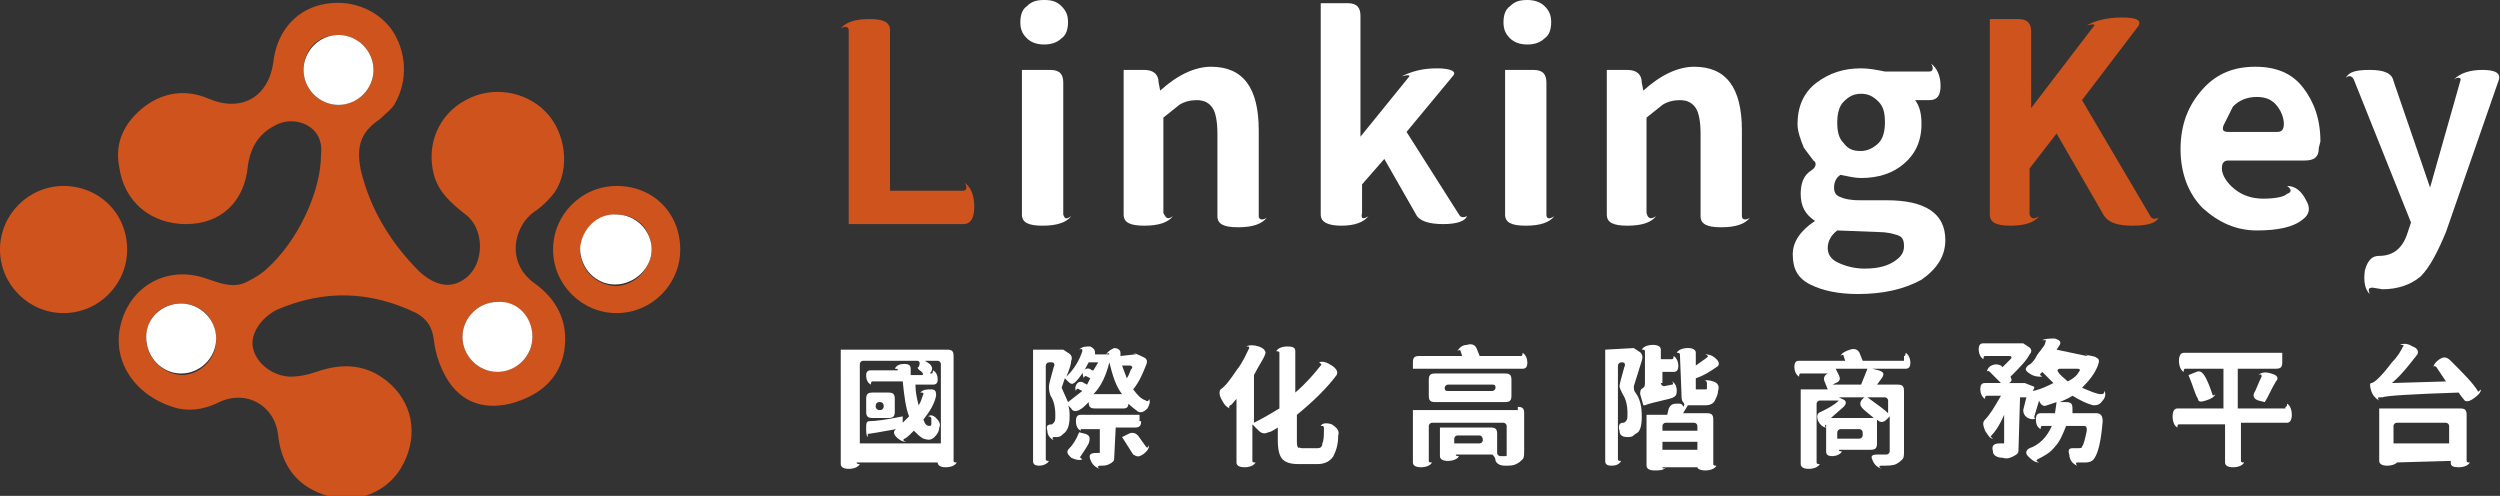 <?xml version="1.0" encoding="utf-8"?>
<!-- Generator: Adobe Illustrator 25.2.0, SVG Export Plug-In . SVG Version: 6.00 Build 0)  -->
<svg version="1.1" id="圖層_1" xmlns="http://www.w3.org/2000/svg" xmlns:xlink="http://www.w3.org/1999/xlink" x="0px" y="0px"
	 viewBox="0 0 157.3 31.2" style="enable-background:new 0 0 157.3 31.2;" xml:space="preserve">
<rect x="0" y="0" width="157.3" height="31.2" fill="#333333" stroke="none"/>
<style type="text/css">
	.st0{fill:#CF531D;}
	.st1{fill:#FFFFFF;}
	.st2{fill-rule:evenodd;clip-rule:evenodd;fill:#CF531D;}
	.st3{fill-rule:evenodd;clip-rule:evenodd;fill:#FFFFFF;}
</style>
<g id="橫式LOGO_x2B_中文名_3_">
	<g>
		<path class="st0" d="M53.4,14.2V1.9c0-0.2-0.2-0.3-0.5-0.1c0.3-0.4,0.9-0.6,1.8-0.6c0.9,0,1.3,0.2,1.3,0.7v10.1h4.6
			c0.2,0,0.3-0.2,0.1-0.5c0.4,0.3,0.6,0.8,0.6,1.5c0,0.7-0.2,1.1-0.7,1.1H53.4z"/>
		<path class="st1" d="M65.7,2.8c-0.4,0-0.8-0.1-1.1-0.4c-0.3-0.3-0.4-0.6-0.4-1c0-0.4,0.1-0.8,0.4-1C64.9,0.1,65.2,0,65.7,0
			s0.8,0.1,1.1,0.4c0.3,0.3,0.4,0.6,0.4,1c0,0.4-0.1,0.8-0.4,1C66.5,2.7,66.1,2.8,65.7,2.8z M67.4,13.6c-0.3,0.4-0.9,0.6-1.8,0.6
			c-0.9,0-1.3-0.2-1.3-0.7V4.4h1.8c0.6,0,0.8,0.3,0.8,0.8v8.3C67,13.8,67.1,13.8,67.4,13.6z"/>
		<path class="st1" d="M73.8,13.6c-0.3,0.4-0.9,0.6-1.8,0.6c-0.9,0-1.3-0.2-1.3-0.7V4.4h1.3c0.6,0,0.9,0.3,0.9,0.8l0.1,0.5
			c1.1-1,2.2-1.5,3.2-1.5c2,0,3,1.3,3,4v5.4c0,0.2,0.2,0.3,0.5,0.1c-0.3,0.4-0.9,0.6-1.8,0.6c-0.9,0-1.3-0.2-1.3-0.7V8.4
			c0-0.7-0.1-1.3-0.3-1.6c-0.2-0.3-0.5-0.5-1-0.5c-0.4,0-0.8,0.1-1.1,0.3l-1,0.8v6C73.4,13.8,73.5,13.8,73.8,13.6z"/>
		<path class="st1" d="M86.1,13.6c-0.3,0.4-0.9,0.6-1.7,0.6c-0.8,0-1.3-0.2-1.3-0.7V0.2h1.7c0.6,0,0.8,0.3,0.8,0.8v7.6l3-3.7
			c0.2-0.2,0-0.2-0.4-0.1c0.6-0.3,1.3-0.5,2.2-0.5c0.9,0,1.3,0.2,1,0.5l-2.9,3.5l3.3,5.2c0.1,0.2,0.3,0.2,0.5,0.1
			c-0.1,0.3-0.6,0.5-1.5,0.5c-0.9,0-1.5-0.2-1.7-0.6l-2-3.5l-1.4,1.6v1.8C85.6,13.8,85.8,13.8,86.1,13.6z"/>
		<path class="st1" d="M96.1,2.8c-0.4,0-0.8-0.1-1.1-0.4c-0.3-0.3-0.4-0.6-0.4-1c0-0.4,0.1-0.8,0.4-1C95.3,0.1,95.6,0,96.1,0
			c0.4,0,0.8,0.1,1.1,0.4c0.3,0.3,0.4,0.6,0.4,1c0,0.4-0.1,0.8-0.4,1C96.9,2.7,96.5,2.8,96.1,2.8z M97.8,13.6
			c-0.3,0.4-0.9,0.6-1.8,0.6c-0.9,0-1.3-0.2-1.3-0.7V4.4h1.8c0.6,0,0.8,0.3,0.8,0.8v8.3C97.3,13.8,97.5,13.8,97.8,13.6z"/>
		<path class="st1" d="M104.2,13.6c-0.3,0.4-0.9,0.6-1.8,0.6c-0.9,0-1.3-0.2-1.3-0.7V4.4h1.3c0.6,0,0.9,0.3,0.9,0.8l0.1,0.5
			c1.1-1,2.2-1.5,3.2-1.5c2,0,3,1.3,3,4v5.4c0,0.2,0.2,0.3,0.5,0.1c-0.3,0.4-0.9,0.6-1.8,0.6c-0.9,0-1.3-0.2-1.3-0.7V8.4
			c0-0.7-0.1-1.3-0.3-1.6c-0.2-0.3-0.5-0.5-1-0.5c-0.4,0-0.8,0.1-1.1,0.3l-1,0.8v6C103.7,13.8,103.9,13.8,104.2,13.6z"/>
		<path class="st1" d="M116.9,18.5c-1.2,0-2.2-0.2-3-0.6c-0.8-0.4-1.1-1-1.1-1.9c0-0.8,0.5-1.5,1.4-2.1c-0.6-0.4-0.9-0.9-0.9-1.7
			c0-0.7,0.2-1.2,0.7-1.5c0.3-0.2,0.3-0.5,0.1-0.6l-0.6-0.8c-0.2-0.5-0.4-1-0.4-1.5c0-1.1,0.4-2,1.2-2.6c0.8-0.6,1.7-0.9,2.8-0.9
			c0.5,0,1,0.1,1.5,0.2h2.8c0.2,0,0.3-0.2,0.1-0.5c0.4,0.3,0.6,0.8,0.6,1.4c0,0.6-0.2,0.9-0.7,0.9h-0.9c0.3,0.4,0.4,0.9,0.4,1.5
			c0,1.1-0.4,1.9-1.1,2.5c-0.7,0.6-1.6,0.9-2.7,0.9c-0.4,0-0.8-0.1-1.3-0.2c-0.3,0.2-0.4,0.5-0.4,0.8c0,0.3,0.1,0.5,0.4,0.6
			c0.2,0.1,0.6,0.2,1.2,0.2h1.7c2.4,0,3.7,0.8,3.7,2.5c0,1-0.5,1.8-1.5,2.5C119.8,18.2,118.5,18.5,116.9,18.5z M115.6,16.5
			c0.4,0.2,1,0.4,1.7,0.4c0.7,0,1.3-0.1,1.8-0.4c0.5-0.3,0.7-0.6,0.7-1c0-0.4-0.1-0.6-0.4-0.7c-0.3-0.1-0.7-0.2-1.2-0.2l-2.6-0.1
			c-0.4,0.3-0.6,0.7-0.6,1.1C115,16,115.2,16.3,115.6,16.5z M117.1,9.5c0.4,0,0.8-0.2,1.1-0.5c0.3-0.3,0.4-0.8,0.4-1.3
			c0-0.6-0.1-1-0.4-1.3c-0.3-0.3-0.6-0.5-1.1-0.5c-0.5,0-0.8,0.2-1.1,0.5c-0.3,0.3-0.4,0.8-0.4,1.3c0,0.6,0.1,1,0.4,1.3
			C116.3,9.4,116.6,9.5,117.1,9.5z"/>
		<path class="st0" d="M128.3,13.6c-0.3,0.4-0.9,0.6-1.8,0.6s-1.3-0.2-1.3-0.7V1.2h1.8c0.6,0,0.8,0.3,0.8,0.8v4.8l3.9-5.1
			c0.2-0.2,0-0.2-0.4-0.1c0.5-0.3,1.3-0.5,2.2-0.5c1,0,1.3,0.2,1,0.6l-3.5,4.6l4.3,7.3c0.1,0.2,0.3,0.2,0.5,0.1
			c-0.1,0.3-0.6,0.5-1.6,0.5s-1.5-0.2-1.8-0.6l-3-5.2l-1.7,2.2v2.9C127.8,13.8,128,13.8,128.3,13.6z"/>
		<path class="st1" d="M143.9,11.7c0.5,0,0.9,0.3,1.2,0.9c0.3,0.5,0.2,0.9-0.2,1.2c-0.6,0.5-1.6,0.7-2.9,0.7c-1.3,0-2.4-0.5-3.4-1.4
			c-0.9-0.9-1.4-2.2-1.4-3.7c0-1.6,0.5-2.8,1.4-3.8c0.9-1,2-1.4,3.3-1.4c1.3,0,2.3,0.4,3,1.3c0.7,0.9,1.1,2,1.1,3.4l-0.1,0.4
			c0,0.6-0.3,0.8-0.9,0.8h-4.8c-0.3,0-0.4,0.2-0.4,0.5c0,0.4,0.3,0.9,0.8,1.3c0.5,0.4,1.1,0.6,1.8,0.6c0.7,0,1.3-0.1,1.5-0.3
			C144.2,12.1,144.2,11.9,143.9,11.7z M139.9,7.9c-0.1,0.3,0,0.4,0.3,0.4h3.1c0.3,0,0.4-0.2,0.4-0.5c0-0.3-0.1-0.7-0.4-1.1
			c-0.3-0.4-0.7-0.6-1.3-0.6c-0.6,0-1.1,0.2-1.5,0.6L139.9,7.9z"/>
		<path class="st1" d="M149.9,18.2l-0.6-0.1c-0.3,0-0.3,0.1-0.2,0.4c-0.3-0.3-0.4-0.8-0.3-1.5c0.2-0.7,0.5-0.9,0.9-0.9
			c0.9,0,1.5-0.5,1.8-1.5l0.2-0.6l-3.6-9c-0.1-0.2-0.3-0.3-0.5-0.1c0.2-0.4,0.7-0.5,1.5-0.5c0.9,0,1.4,0.2,1.5,0.7l2.3,6.7l1.9-6.7
			c0.1-0.2-0.1-0.3-0.4-0.1c0.4-0.4,1-0.6,1.8-0.6c0.8,0,1.2,0.2,1,0.7l-3.3,9.5c-0.5,1.2-1,2.2-1.6,2.8
			C151.7,17.9,150.9,18.2,149.9,18.2z"/>
	</g>
	<g>
		<path class="st1" d="M53,22h6.6c0.3,0,0.4,0.1,0.4,0.4V29c0,0.1,0.1,0.1,0.2,0.1c-0.1,0.2-0.4,0.3-0.7,0.3c-0.3,0-0.5-0.1-0.5-0.3
			v0h-5.1v0c0,0.1,0.1,0.1,0.2,0.1c-0.1,0.2-0.4,0.3-0.7,0.3c-0.3,0-0.5-0.1-0.5-0.3V22z M56.5,23.7l0-0.4c0-0.1-0.1-0.1-0.2-0.1
			c0.1-0.2,0.3-0.3,0.6-0.3c0.3,0,0.4,0.1,0.4,0.3l0,0.4h0.7c0.1,0,0.1-0.1,0-0.2c-0.3-0.2-0.3-0.3-0.2-0.3c0.1-0.2,0.1-0.4-0.1-0.4
			h-3.4c-0.1,0-0.2,0.1-0.2,0.2v5h5.1v-5c0-0.1-0.1-0.2-0.2-0.2h-0.8l0.3,0.2c0.2,0.2,0.2,0.4,0,0.6h0.1c0.1,0,0.1-0.1,0.1-0.2
			c0.2,0.1,0.3,0.3,0.3,0.6c0,0.2-0.1,0.3-0.3,0.3h-1.1c0,0.5,0.1,0.9,0.2,1.3c0.2-0.3,0.2-0.5,0.3-0.7c0-0.1,0-0.1-0.2-0.1
			c0.2-0.2,0.4-0.2,0.7-0.2c0.3,0,0.3,0.2,0.3,0.4c-0.1,0.5-0.4,1-0.8,1.5c0.1,0.3,0.2,0.4,0.4,0.4c0,0,0.1,0,0.1-0.1l0-0.3
			c0-0.1,0-0.2-0.2-0.2c0.1-0.1,0.3-0.1,0.5,0.1c0.2,0.2,0.3,0.4,0.2,0.6c0,0.2-0.1,0.4-0.3,0.6c-0.2,0.2-0.4,0.2-0.7,0.1
			c-0.2-0.1-0.4-0.3-0.6-0.5c-0.3,0.3-0.5,0.5-0.6,0.5c-0.1,0.1-0.1,0.1,0.1,0.2c-0.2,0-0.4-0.1-0.6-0.3c-0.2-0.2-0.2-0.4,0-0.5
			c-1.1,0.2-1.7,0.3-1.8,0.3c0,0,0,0.1,0,0.2c-0.1-0.1-0.1-0.3-0.1-0.6c0-0.2,0-0.4,0.2-0.4c0.4,0,1.1-0.1,2.1-0.3l0,0.4l0.4-0.4
			c-0.2-0.5-0.3-1.2-0.4-2.2h-1.9c-0.1,0-0.1,0.1-0.1,0.2c-0.2-0.1-0.3-0.3-0.3-0.6c0-0.2,0.1-0.3,0.3-0.3H56.5z M55.9,24.7
			c0.3,0,0.4,0.1,0.4,0.4v0.8c0,0.3-0.1,0.4-0.4,0.4h-1c-0.3,0-0.4-0.1-0.4-0.4v-0.8c0-0.3,0.1-0.4,0.4-0.4H55.9z M55.4,25.8
			c0.1,0,0.2-0.1,0.2-0.2v-0.1c0-0.1-0.1-0.2-0.2-0.2h-0.1c-0.1,0-0.2,0.1-0.2,0.2v0.1c0,0.1,0.1,0.2,0.2,0.2H55.4z"/>
		<path class="st1" d="M71.4,22.3c0.1,0,0.1,0-0.1-0.1c0.3,0.1,0.5,0.2,0.7,0.3c0.2,0.1,0.2,0.3,0.1,0.5c-0.2,0.5-0.4,1-0.8,1.5
			c0.3,0.4,0.5,0.6,0.8,0.7c0.1,0.1,0.2,0,0.2-0.1c0.1,0.2,0,0.4-0.1,0.6c-0.2,0.2-0.4,0.3-0.6,0.2c-0.1-0.1-0.3-0.2-0.6-0.5
			c0,0.2-0.1,0.3-0.3,0.3h-1.8c-0.3,0-0.4-0.1-0.4-0.4c-0.3,0.3-0.4,0.4-0.6,0.5c-0.2,0.1-0.4,0.1-0.5-0.1l-0.2-0.2
			c0.1,0.2,0.1,0.5,0.1,0.7c0,0.5-0.1,0.9-0.4,1.1c-0.1,0.1-0.2,0.2-0.4,0.2l-0.2,0c-0.1,0-0.1,0.1,0,0.2c-0.2-0.1-0.4-0.3-0.4-0.6
			c-0.1-0.3,0-0.4,0.3-0.4l0.1-0.1c0.1-0.1,0.1-0.2,0.1-0.5c0-0.5-0.1-0.9-0.3-1.2C66,24.6,66,24.5,66,24.3c0-0.1,0.1-0.5,0.3-1.2
			c0.1-0.2,0-0.3-0.1-0.3H66c-0.1,0-0.2,0.1-0.2,0.2v5.9c0,0.1,0.1,0.1,0.2,0.1c-0.1,0.2-0.4,0.3-0.6,0.3c-0.3,0-0.4-0.1-0.4-0.3v-7
			l1.9,0l0.3,0.2c0.2,0.1,0.3,0.3,0.2,0.5c0,0.2-0.1,0.5-0.3,1c0.5-0.5,0.8-1,1-1.6c0-0.1,0-0.2-0.2-0.1c0.2-0.2,0.4-0.2,0.7-0.2
			c0.2,0.1,0.3,0.2,0.3,0.4l0,0.1l0.7,0l0.2,0c0-0.1-0.1-0.1-0.2,0c0.1-0.2,0.3-0.3,0.5-0.4c0.2,0,0.4,0.1,0.4,0.3l0,0.2L71.4,22.3z
			 M69.1,22.8h-0.6c-0.3,0.6-0.6,1-0.8,1.2c-0.2,0.2-0.3,0.2-0.5,0L67,23.8l-0.2,0.6l0.4,0.9l0.9-0.7l-0.2-0.1
			c-0.1-0.1-0.2,0-0.2,0.1c-0.1-0.2,0-0.4,0.1-0.5c0.1-0.1,0.3-0.1,0.4,0l0.2,0.1l0.2-0.4l-0.2-0.1c-0.1-0.1-0.2,0-0.2,0.1
			c-0.1-0.2-0.1-0.4,0-0.5c0.1-0.1,0.3-0.2,0.5,0l0.1,0L69.1,22.8z M67.9,27.2l0.4,0.1c0.3,0.1,0.3,0.3,0.2,0.6
			c-0.1,0.2-0.3,0.5-0.5,0.8c-0.1,0.1,0,0.1,0.1,0.2c-0.2,0.1-0.5,0-0.7-0.1c-0.2-0.2-0.3-0.3-0.2-0.5C67.5,28,67.7,27.7,67.9,27.2z
			 M71.8,26.5c0,0.3-0.1,0.4-0.4,0.4h-1.2l-0.1,2c0,0.1-0.1,0.2-0.3,0.3c-0.2,0.1-0.3,0.1-0.6,0.1c-0.1,0-0.2,0.1,0,0.2
			c-0.3-0.1-0.5-0.3-0.6-0.6c-0.1-0.3,0-0.4,0.4-0.4l0.2,0c0,0,0-0.1,0-0.1v-1.4h-1.2C68,26.9,68,27,68,27.1
			c-0.2-0.1-0.3-0.3-0.3-0.6c0-0.3,0.1-0.4,0.3-0.4h3.7V26.5z M68.8,24.8h1.8c-0.4-0.5-0.6-1.2-0.8-2C69.6,23.6,69.3,24.3,68.8,24.8
			z M71.2,23.2c0.1-0.1,0-0.2-0.1-0.2h-0.5c0.1,0.3,0.2,0.5,0.3,0.8C71.1,23.5,71.1,23.3,71.2,23.2z M70.6,27.5l0.4-0.2
			c0.2-0.1,0.4-0.1,0.6,0.1l0.5,0.7c0.1,0.1,0.1,0.1,0.2-0.1c0,0.2-0.1,0.4-0.4,0.6c-0.3,0.2-0.4,0.1-0.6,0L70.6,27.5z"/>
		<path class="st1" d="M81.9,28.2h1c0.2,0,0.3-0.1,0.3-0.3c0.1-0.2,0.1-0.5,0.1-0.9c0-0.2,0-0.2-0.2-0.2c0.1-0.2,0.4-0.2,0.7-0.1
			c0.3,0.2,0.5,0.4,0.4,0.7c0,0.5-0.1,0.9-0.3,1.3c-0.2,0.3-0.5,0.5-1,0.5h-1.2c-0.5,0-0.8-0.1-1-0.3c-0.2-0.2-0.3-0.6-0.3-1.2v-0.8
			c-0.3,0.2-0.5,0.3-0.6,0.3c-0.2,0.1-0.4,0.1-0.6-0.1c0,0-0.2-0.2-0.4-0.4V29c0,0.1,0.1,0.1,0.2,0.1c-0.1,0.2-0.4,0.3-0.7,0.3
			c-0.3,0-0.5-0.1-0.5-0.3v-4c-0.2,0.2-0.3,0.4-0.4,0.4c-0.1,0.1-0.1,0.2,0.1,0.2c-0.2,0-0.4-0.1-0.6-0.5c-0.2-0.3-0.2-0.6-0.1-0.7
			c0.3-0.2,0.6-0.6,1-1.2c0.4-0.5,0.6-1,0.8-1.4c0-0.1,0-0.1-0.2-0.1c0.2-0.1,0.5-0.1,0.8,0c0.3,0.1,0.5,0.3,0.4,0.5
			c-0.1,0.3-0.4,0.7-0.7,1.3v3c0.6-0.3,1.1-0.6,1.6-0.9v-3.5c0-0.1-0.1-0.1-0.2-0.1c0.1-0.2,0.4-0.3,0.7-0.3c0.4,0,0.5,0.1,0.5,0.3
			v2.6c0.7-0.6,1.2-1.2,1.6-1.7c0.1-0.1,0-0.1-0.1-0.2c0.2-0.1,0.5,0,0.8,0.2c0.3,0.2,0.4,0.4,0.3,0.6c-0.6,0.8-1.4,1.6-2.5,2.5v1.6
			c0,0.2,0,0.4,0.1,0.5C81.7,28.1,81.8,28.2,81.9,28.2z"/>
		<path class="st1" d="M91.7,22.1c0.1-0.2,0.3-0.4,0.6-0.4c0.3-0.1,0.5,0,0.6,0.2l0.2,0.5h2.6c0.1,0,0.1-0.1,0.1-0.2
			c0.2,0.1,0.3,0.4,0.3,0.6c0,0.3-0.1,0.4-0.3,0.4h-6.9v-0.4c0-0.3,0.1-0.4,0.4-0.4H92l-0.1-0.3C91.9,22,91.8,22,91.7,22.1z
			 M95.5,25.6c0.3,0,0.4,0.1,0.4,0.4v2.4c0,0.2,0,0.4-0.1,0.5c-0.1,0.1-0.2,0.2-0.4,0.3c-0.2,0.1-0.4,0.1-0.7,0.1
			c-0.3,0-0.5-0.1-0.6-0.3c0-0.2-0.1-0.3-0.2-0.4h-2.3v0c0,0.1,0.1,0.1,0.2,0.1c-0.1,0.2-0.4,0.3-0.7,0.3c-0.3,0-0.5-0.1-0.5-0.3
			v-1.8h3.2c0.3,0,0.4,0.1,0.4,0.4v1.2c0,0.1,0.1,0.2,0.2,0.2h0.3c0.1,0,0.1,0,0.1-0.1v-1.8c0-0.1-0.1-0.2-0.2-0.2h-4.5
			c-0.1,0-0.2,0.1-0.2,0.2V29c0,0.1,0.1,0.1,0.2,0.1c-0.1,0.2-0.4,0.3-0.7,0.3c-0.3,0-0.5-0.1-0.5-0.3v-3.3H95.5z M94.7,23.5
			c0.3,0,0.4,0.1,0.4,0.4v1c0,0.3-0.1,0.4-0.4,0.4h-4.4c-0.3,0-0.4-0.1-0.4-0.4v-1c0-0.3,0.1-0.4,0.4-0.4H94.7z M93.9,24.6
			c0.1,0,0.2-0.1,0.2-0.2c0-0.2-0.1-0.2-0.2-0.2h-2.8c-0.1,0-0.2,0.1-0.2,0.2c0,0.2,0.1,0.2,0.2,0.2H93.9z M93.1,27.9
			c0.1,0,0.2-0.1,0.2-0.2c0-0.2-0.1-0.3-0.2-0.3h-1.4c-0.1,0-0.2,0.1-0.2,0.2v0.3H93.1z"/>
		<path class="st1" d="M102.8,21.9l0.3,0.2c0.2,0.1,0.3,0.3,0.2,0.6l-0.5,1.6c0,0.1,0,0.3,0.1,0.4c0.3,0.4,0.4,0.9,0.4,1.5
			c0,0.6-0.1,1-0.4,1.1c-0.2,0.2-0.3,0.2-0.5,0.2c-0.3,0-0.5-0.1-0.5-0.4c-0.1-0.3,0-0.5,0.2-0.5c0.1,0,0.1,0,0.2-0.1
			c0.1-0.1,0.1-0.2,0.1-0.5c0-0.5-0.1-0.9-0.3-1.2c-0.1-0.2-0.2-0.4-0.2-0.5c0-0.1,0.1-0.5,0.3-1.2c0.1-0.2,0-0.3-0.1-0.3H102
			c-0.1,0-0.2,0.1-0.2,0.2v5.9c0,0.1,0.1,0.1,0.2,0.1c-0.1,0.2-0.3,0.3-0.6,0.3c-0.3,0-0.4-0.1-0.4-0.3v-7L102.8,21.9z M104.5,24.1
			c0,0.1,0.1,0.2,0.2,0.2l0.5-0.1c0.1,0,0.1-0.1,0-0.2c0.2,0.1,0.3,0.3,0.3,0.6c0,0.3-0.1,0.4-0.5,0.5c-0.8,0.2-1.3,0.3-1.5,0.4
			c-0.1,0-0.1,0-0.1,0l-0.2-0.7c0-0.2,0-0.3,0.2-0.4c0.1-0.1,0.1-0.2,0.1-0.3v-2c0-0.1-0.1-0.1-0.2-0.1c0.1-0.2,0.4-0.3,0.7-0.3
			c0.3,0,0.5,0.1,0.5,0.3v0.6h0.7c0.1,0,0.1-0.1,0.1-0.2c0.2,0.1,0.3,0.4,0.3,0.6c0,0.3-0.1,0.4-0.3,0.4h-0.7V24.1z M106.9,24.5h0.4
			c0.1,0,0.1,0,0.1-0.1l0-0.3c0-0.1-0.1-0.2-0.2-0.1c0.1-0.1,0.3-0.1,0.6,0c0.3,0.1,0.4,0.3,0.3,0.6c0,0.2-0.1,0.4-0.2,0.6
			c-0.1,0.2-0.3,0.3-0.6,0.3l-1.1,0l-0.3,0.5h1.5c0.3,0,0.4,0.1,0.4,0.4v2.8c0,0.1,0.1,0.1,0.2,0.1c-0.1,0.2-0.4,0.3-0.7,0.3
			c-0.3,0-0.5-0.1-0.5-0.2h-2.2c0,0.1,0.1,0.1,0.2,0c-0.1,0.2-0.4,0.2-0.7,0.2c-0.3,0-0.5-0.1-0.5-0.3v-3.2h1.3l0.1-0.4
			c0.1-0.2,0.2-0.3,0.5-0.3l0.2,0c0.1,0,0.2,0.1,0.2,0.2c0.1-0.1,0.1-0.2,0-0.3c-0.1-0.1-0.1-0.3-0.1-0.5l-0.1-2.5
			c0-0.1-0.1-0.1-0.2-0.1c0.1-0.2,0.4-0.3,0.7-0.3c0.3,0,0.5,0.1,0.5,0.3v0.8l0.7-0.5c0.1-0.1,0.1-0.1-0.1-0.2
			c0.3,0,0.5,0.1,0.7,0.3c0.2,0.2,0.2,0.4,0,0.5c-0.3,0.2-0.7,0.5-1.3,0.7v0.7C106.8,24.5,106.8,24.5,106.9,24.5z M106.8,27.1v-0.3
			c0-0.1-0.1-0.2-0.2-0.2h-1.8c-0.1,0-0.2,0.1-0.2,0.2v0.3H106.8z M104.6,28.3h2.2v-0.5h-2.2V28.3z"/>
		<path class="st1" d="M119.8,22.4c0.1,0,0.1-0.1,0.1-0.2c0.2,0.1,0.3,0.4,0.3,0.6c0,0.3-0.1,0.4-0.3,0.4h-2.1l0.4,0.1
			c0.3,0.1,0.4,0.2,0.2,0.5l-0.3,0.4h1.3c0.3,0,0.4,0.1,0.4,0.4v3.8c0,0.2,0,0.4-0.1,0.5c-0.1,0.1-0.2,0.2-0.4,0.3
			c-0.2,0.1-0.5,0.1-0.9,0.1c-0.2,0-0.2,0.1,0,0.2c-0.3-0.1-0.5-0.3-0.6-0.6c-0.1-0.2,0-0.3,0.3-0.3c0.2,0,0.4,0,0.6,0
			c0.1,0,0.2-0.1,0.2-0.2v-2.2l-0.2,0.2c-0.2,0.2-0.4,0.2-0.6,0v1.5c0,0.3-0.1,0.4-0.4,0.4h-2v0c0,0.1,0.1,0.1,0.2,0.1
			c-0.1,0.2-0.4,0.3-0.6,0.3c-0.3,0-0.4-0.1-0.4-0.3v-1.7l0,0c-0.1,0.1-0.1,0.1,0,0.2c-0.2,0-0.4-0.2-0.5-0.4
			c-0.1-0.3-0.1-0.5,0.2-0.6c0.4-0.2,0.8-0.4,1.1-0.7h-1.2c-0.1,0-0.2,0.1-0.2,0.2v3.7c0,0.1,0.1,0.1,0.2,0.1
			c-0.1,0.2-0.4,0.3-0.7,0.3c-0.3,0-0.5-0.1-0.5-0.3v-4.7h1.7l-0.2-0.5c-0.1-0.2,0-0.4,0.2-0.5l0.2,0h-1.9c-0.1,0-0.1,0.1-0.1,0.2
			c-0.2-0.1-0.3-0.4-0.3-0.6c0-0.3,0.1-0.4,0.3-0.4h2.9l-0.1-0.3c0-0.1-0.1-0.1-0.2,0c0.1-0.2,0.3-0.3,0.6-0.4
			c0.3-0.1,0.5,0,0.6,0.2l0.2,0.5H119.8z M115.2,26.3h2.7l-0.6-0.5l-0.1-0.1c-0.2-0.2-0.2-0.4,0-0.6l0.1-0.1h-1.6l0.2,0.1
			c0.3,0.1,0.3,0.3,0.1,0.5L115.2,26.3z M115.3,24.2h1.8l0.4-1h-2l0.2,0.4c0.1,0.2,0.1,0.4-0.2,0.5L115.3,24.2z M117,27.6
			c0.1,0,0.2-0.1,0.2-0.2v-0.2c0-0.1-0.1-0.2-0.2-0.2h-1.2c-0.1,0-0.2,0.1-0.2,0.2v0.4H117z M118.8,26v-0.8c0-0.1-0.1-0.2-0.2-0.2
			h-1.1C118.2,25.5,118.6,25.8,118.8,26z"/>
		<path class="st1" d="M131.3,22.4c0.1,0,0.1,0-0.1-0.1c0.3,0.1,0.6,0.1,0.7,0.2c0.2,0.1,0.2,0.2,0.1,0.5c-0.2,0.5-0.5,0.9-1,1.4
			c0.5,0.2,0.9,0.4,1.2,0.4c0.1,0,0.2,0,0.2-0.2c0.1,0.1,0.1,0.4-0.1,0.6c-0.2,0.3-0.4,0.3-0.6,0.3c-0.4-0.1-0.8-0.3-1.3-0.6
			c-0.3,0.2-0.6,0.3-0.8,0.4h0.4c0.3,0,0.4,0.1,0.4,0.4l0,0.3h1.5c0.3,0,0.4,0.2,0.4,0.5c-0.1,1.3-0.3,2-0.5,2.3
			c-0.1,0.2-0.3,0.3-0.6,0.3c-0.2,0-0.3,0-0.5,0c-0.1,0-0.1,0.1,0,0.2c-0.3-0.1-0.5-0.4-0.5-0.7c-0.1-0.3,0-0.4,0.2-0.4l0.3,0
			c0.2,0,0.3,0,0.3-0.1c0.1-0.1,0.2-0.5,0.3-1c0-0.2,0-0.3-0.2-0.3H130c-0.2,0.5-0.4,1-0.7,1.3c-0.3,0.4-0.7,0.6-1.1,0.8
			c-0.1,0.1-0.1,0.1,0.1,0.2c-0.3,0-0.5-0.2-0.7-0.4c-0.2-0.2-0.1-0.4,0.1-0.5c0.6-0.2,1.1-0.7,1.4-1.4h-0.6c-0.1,0-0.1,0.1-0.1,0.2
			c-0.2-0.1-0.3-0.3-0.3-0.6c0-0.3,0.1-0.4,0.3-0.4h0.9l0.1-0.7l-0.6,0.2c-0.2,0.1-0.4,0-0.5-0.3l-0.3,1c0,0.1,0,0.2,0.2,0.1
			c-0.2,0.1-0.4,0.1-0.6,0c-0.2-0.1-0.3-0.3-0.3-0.5l0.2-0.8h-0.4l-0.1,3.4c0,0.1-0.1,0.2-0.3,0.3c-0.2,0.1-0.4,0.2-0.7,0.1
			c-0.3,0-0.5-0.1-0.6-0.3l0-0.1c-0.1-0.3,0-0.5,0.4-0.5l0.2,0c0,0,0.1,0,0.1,0c0,0,0,0,0-0.1v-1.7c-0.3,0.7-0.6,1.1-0.8,1.3
			c-0.1,0.1,0,0.1,0.1,0.2c-0.2,0-0.3-0.2-0.5-0.5c-0.1-0.3-0.2-0.5,0-0.7c0.3-0.3,0.6-0.8,1-1.5H125c-0.1,0-0.1,0.1-0.1,0.2
			c-0.2-0.1-0.3-0.4-0.3-0.6c0-0.3,0.1-0.4,0.3-0.4h1l-0.7-0.7c-0.1-0.1-0.2-0.1-0.2,0.1c0-0.2,0.1-0.4,0.3-0.5
			c0.2-0.1,0.4-0.1,0.6,0l0.1,0.1l0.5-0.5c0.1-0.1,0.1-0.2-0.1-0.2h-1.5c-0.1,0-0.1,0.1-0.1,0.2c-0.2-0.1-0.3-0.4-0.3-0.6
			c0-0.3,0.1-0.4,0.3-0.4l2.5,0l0.3,0.2c0.2,0.1,0.3,0.3,0.1,0.5c-0.2,0.4-0.6,0.8-1.2,1.4c0.1,0.2,0.1,0.3-0.1,0.4l1,0l0.5,0.2
			c0.1,0,0.1,0.1,0.1,0.1l-0.1,0.2c0.5-0.1,0.9-0.3,1.3-0.5l-0.7-0.7l-0.1,0.1c-0.1,0.1,0,0.1,0.1,0.2c-0.3,0-0.5,0-0.8-0.2
			c-0.3-0.2-0.3-0.3-0.1-0.5c0.2-0.1,0.4-0.3,0.6-0.7c0.3-0.4,0.5-0.6,0.5-0.8c0.1-0.1,0-0.1-0.2-0.1c0.2-0.1,0.5-0.1,0.8-0.1
			c0.3,0.1,0.4,0.2,0.3,0.4l-0.2,0.3L131.3,22.4z M130.8,23.4c0.1-0.1,0.1-0.2-0.1-0.2h-1.1c-0.1,0-0.2,0.1-0.1,0.2
			c0.1,0.2,0.4,0.4,0.6,0.6C130.5,23.8,130.7,23.6,130.8,23.4z"/>
		<path class="st1" d="M143.8,25.6c0.1,0,0.1-0.1,0.1-0.2c0.2,0.1,0.3,0.4,0.3,0.7c0,0.3-0.1,0.5-0.3,0.5h-2.9V29
			c0,0.1,0.1,0.1,0.2,0.1c-0.1,0.2-0.4,0.3-0.7,0.3c-0.3,0-0.5-0.1-0.5-0.3v-2.4h-2.9c-0.1,0-0.1,0.1-0.1,0.2
			c-0.2-0.1-0.3-0.4-0.3-0.7c0-0.3,0.1-0.5,0.3-0.5h2.9v-2.5h-2.4c-0.1,0-0.1,0.1-0.1,0.2c-0.2-0.1-0.3-0.4-0.3-0.7
			c0-0.3,0.1-0.5,0.3-0.5h6.2v0.6c0,0.3-0.1,0.4-0.4,0.4h-2.4v2.5H143.8z M137.7,23.6l0.5-0.2c0.2-0.1,0.4,0,0.6,0.4
			c0.2,0.4,0.3,0.7,0.4,1c0,0.1,0.1,0.1,0.2,0c-0.1,0.2-0.3,0.3-0.6,0.4c-0.3,0.1-0.5,0.1-0.5-0.1C138.1,24.8,138,24.3,137.7,23.6z
			 M142.5,25.3l-0.4-0.1c-0.3-0.1-0.4-0.3-0.2-0.6c0.1-0.2,0.2-0.5,0.4-0.9c0-0.1,0-0.2-0.2-0.1c0.2-0.2,0.5-0.2,0.8-0.1
			c0.4,0.1,0.5,0.3,0.3,0.5C142.9,24.5,142.7,25,142.5,25.3z"/>
		<path class="st1" d="M153.3,23.1c-0.1-0.1-0.2-0.1-0.2,0.1c0-0.2,0.1-0.4,0.4-0.6c0.3-0.2,0.5-0.1,0.7,0.1
			c0.8,0.8,1.4,1.4,1.7,1.9c0,0.1,0.1,0,0.2-0.1c0,0.2-0.2,0.4-0.5,0.6c-0.3,0.2-0.5,0.2-0.6,0c0,0-0.1-0.1-0.3-0.4
			c-3,0.1-4.6,0.2-4.8,0.3l-0.2,0c-0.1,0-0.1,0.1,0,0.2c-0.2-0.1-0.4-0.3-0.5-0.6c-0.1-0.3-0.1-0.5,0-0.5c0.2,0,0.7-0.5,1.3-1.3
			c0.4-0.4,0.6-0.8,0.7-1c0.1-0.1,0-0.1-0.2-0.1c0.2-0.1,0.5-0.1,0.8,0.1c0.3,0.1,0.4,0.3,0.3,0.5c-0.4,0.5-0.9,1.2-1.6,1.8l3.4-0.1
			L153.3,23.1z M150.9,29c-0.1,0.2-0.4,0.3-0.7,0.3c-0.3,0-0.5-0.1-0.5-0.3v-3.3h5.1c0.3,0,0.4,0.1,0.4,0.4v2.9
			c0,0.1,0.1,0.1,0.2,0.1c-0.1,0.2-0.4,0.3-0.7,0.3c-0.4,0-0.5-0.1-0.5-0.3v-0.1l-3.5,0.1C150.7,29.1,150.7,29.1,150.9,29z
			 M154.1,26.8c0-0.1-0.1-0.2-0.2-0.2h-3.1c-0.1,0-0.2,0.1-0.2,0.2v1.1h3.5V26.8z"/>
	</g>
	<g>
		<path class="st2" d="M20.2,9.7c0.2-1.8-1.6-2.4-2.7-1.9c-1.1,0.5-1.7,1.3-1.9,2.6c-0.2,2.3-1.7,3.7-3.9,3.7
			c-2.2,0-3.9-1.4-4.2-3.6C7.2,9,7.8,7.7,9.1,6.7c1.2-0.9,2.6-1.1,4-0.5c2.1,0.9,3.8-0.1,4.1-2.3c0.2-1.8,1.3-3.2,3-3.6
			c1.7-0.4,3.4,0.2,4.4,1.5c1,1.4,1.1,3.3,0.2,4.8c-0.2,0.3-0.6,0.6-0.9,0.9c-1.2,0.8-1.5,1.7-1.2,3.2c0.6,2.5,1.9,4.6,3.7,6.4
			c1,0.9,2,1.1,2.9,0.4c1.2-0.9,1.2-3.1,0-4c-0.9-0.7-1.7-1.4-2-2.5c-0.5-1.9,0.3-3.8,2-4.7c1.6-0.9,3.7-0.6,5,0.7
			c1.3,1.3,1.6,3.6,0.6,5.1c-0.3,0.4-0.7,0.8-1.1,1.1c-1.5,0.9-2,3.3-0.2,4.6c1.4,1,2.2,2.4,1.9,4.3c-0.3,1.7-1.5,2.8-3.4,3.3
			c-1.7,0.4-3.1-0.1-4-1.6c-0.4-0.7-0.7-1.5-0.8-2.4c-0.1-0.8-0.4-1.3-1.1-1.7c-2.9-1.4-5.8-1.5-8.8-0.2c-0.6,0.3-1.2,0.9-1.4,1.5
			c-0.5,1.2,0.7,2.6,2.2,2.7c0.6,0,1.1-0.1,1.7-0.3c1.7-0.6,3.3-0.5,4.7,0.8c1.5,1.4,1.7,3.5,0.6,5.3c-1,1.6-3,2.3-4.9,1.6
			c-1.7-0.6-2.6-1.9-2.8-3.7c-0.2-1.9-2-2.9-3.7-2.1c-0.8,0.4-1.7,0.6-2.6,0.4C8.5,25,7,22.7,7.6,20.4c0.6-2.4,2.9-3.7,5.3-2.9
			c0.9,0.3,1.8,0.7,2.7,0.2c0.4-0.2,0.9-0.5,1.2-0.8C18.7,15.2,20.2,12.1,20.2,9.7z M19.1,4.4c0,1.2,1,2.2,2.2,2.2
			c1.2,0,2.2-1,2.2-2.2c0-1.2-1-2.2-2.2-2.2C20,2.2,19.1,3.1,19.1,4.4z M11.4,19.1c-1.3,0-2.2,0.9-2.2,2.2c0,1.2,1,2.2,2.2,2.3
			c1.2,0,2.2-1,2.2-2.2C13.6,20.1,12.7,19.1,11.4,19.1z M33.5,21.2c0-1.2-1-2.2-2.2-2.2c-1.2,0-2.2,1-2.2,2.2c0,1.2,1,2.2,2.2,2.2
			C32.5,23.4,33.5,22.4,33.5,21.2z"/>
		<path class="st2" d="M4,11.7c2.2,0,4,1.7,4,4c0,2.2-1.8,4-4,4c-2.2,0-4-1.8-4-4C0,13.5,1.8,11.7,4,11.7z"/>
		<path class="st2" d="M42.8,15.7c0,2.2-1.8,4-4,4c-2.2,0-4-1.8-4-4c0-2.2,1.8-4,4-4C41.1,11.7,42.8,13.4,42.8,15.7z M38.8,13.5
			c-1.3,0-2.2,0.9-2.3,2.2c0,1.2,0.9,2.2,2.2,2.3c1.2,0,2.2-1,2.3-2.2C41,14.4,40.1,13.5,38.8,13.5z"/>
		<path class="st3" d="M19.1,4.4c0-1.2,1-2.2,2.2-2.2c1.2,0,2.2,1,2.2,2.2c0,1.2-1,2.2-2.2,2.2C20.1,6.6,19.1,5.6,19.1,4.4z"/>
		<path class="st3" d="M11.4,19.1c1.2,0,2.2,1,2.2,2.2c0,1.2-1,2.2-2.2,2.2c-1.2,0-2.2-1-2.2-2.3C9.2,20,10.2,19.1,11.4,19.1z"/>
		<path class="st3" d="M33.5,21.2c0,1.2-1,2.2-2.2,2.2c-1.2,0-2.2-1-2.2-2.2c0-1.2,1-2.2,2.2-2.2C32.5,18.9,33.5,19.9,33.5,21.2z"/>
		<path class="st3" d="M38.8,13.5c1.2,0,2.2,1,2.2,2.2c0,1.2-1.1,2.2-2.3,2.2c-1.2,0-2.2-1-2.2-2.3C36.6,14.4,37.6,13.4,38.8,13.5z"
			/>
	</g>
</g>
</svg>
